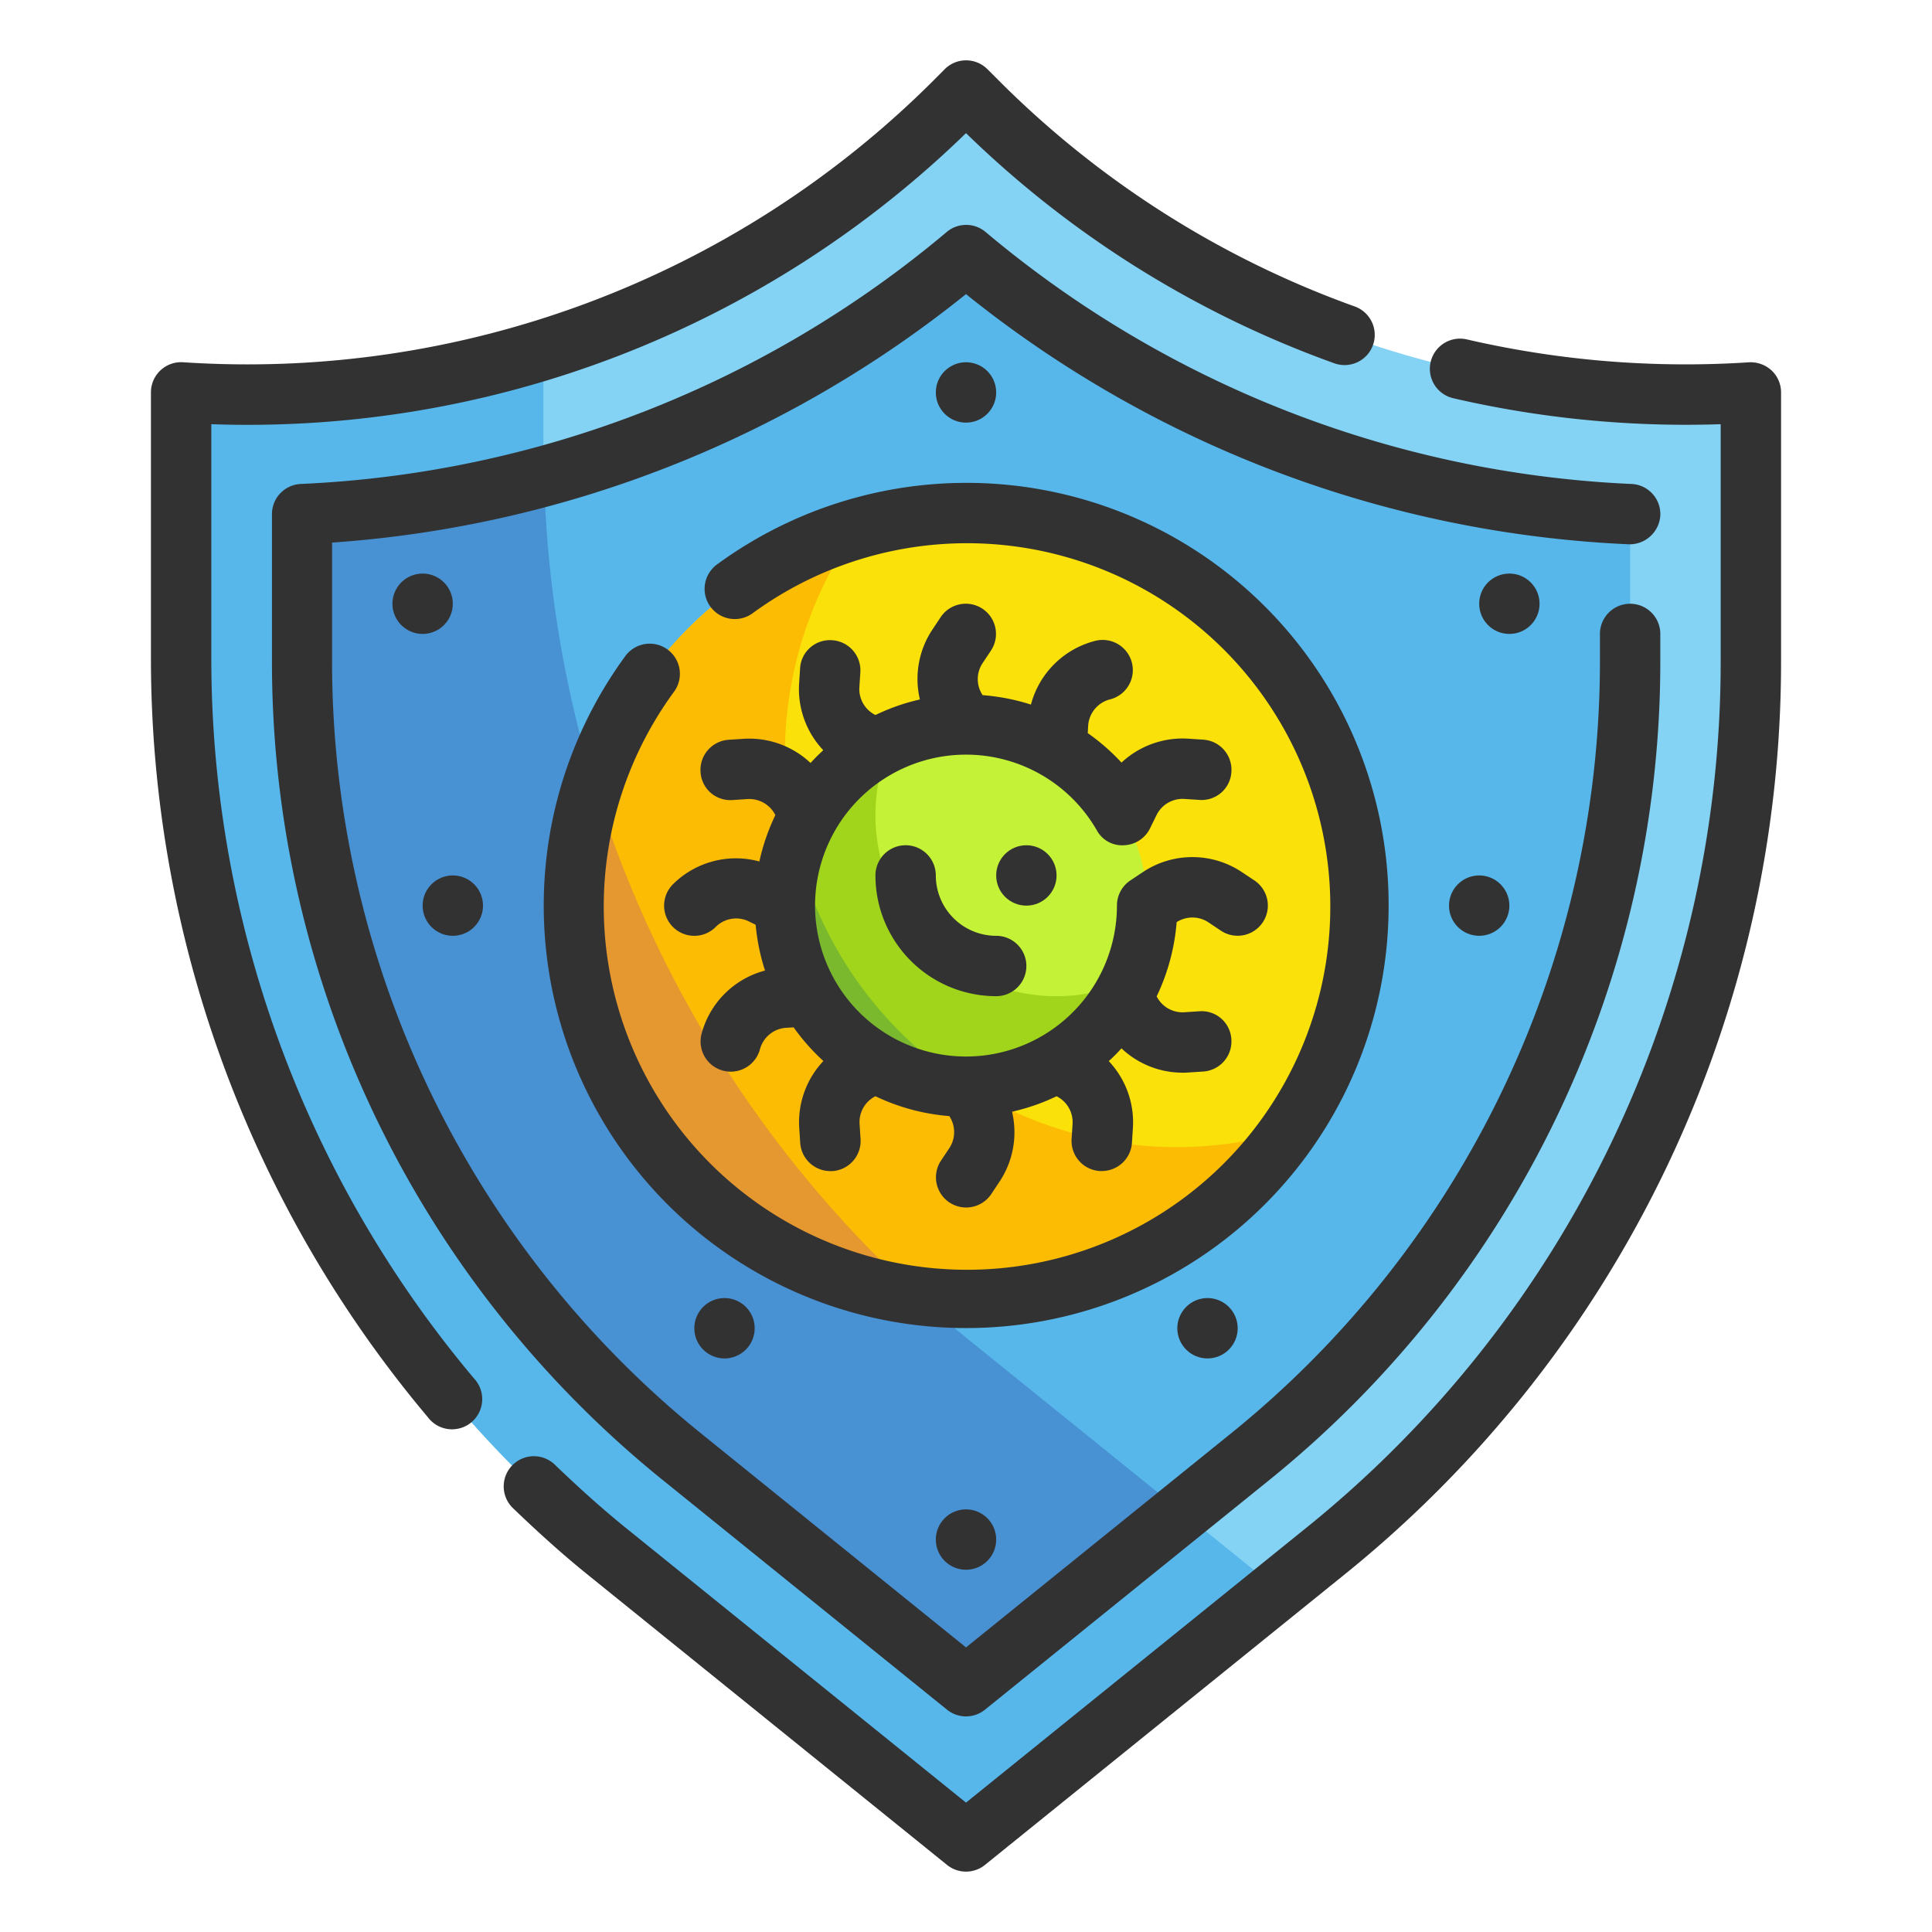 <?xml version="1.0" ?><svg viewBox="0 0 64 64" xmlns="http://www.w3.org/2000/svg"><g data-name="Fill Outline" id="Fill_Outline"><g data-name="Stroke copy" id="Stroke_copy"><g><path d="M32.37,3.37,32,3l-.37.371A33.129,33.129,0,0,1,6,13H6v8.845A38,38,0,0,0,20.123,51.407L32,61l11.877-9.593A38,38,0,0,0,58,21.845V13h0A33.132,33.132,0,0,1,32.37,3.37Z" style="fill: #84d2f4"/><path d="M22.637,48.3A33.847,33.847,0,0,1,10,21.845V17.031A36.8,36.8,0,0,0,32,8.45a36.806,36.806,0,0,0,22,8.581v4.814A33.847,33.847,0,0,1,41.363,48.3L32,55.858Z" style="fill: #57b7eb"/><path d="M32.122,44.407A38,38,0,0,1,18,14.845V11.587A33.117,33.117,0,0,1,6,13H6v8.845A38,38,0,0,0,20.123,51.407L32,61l10.333-8.346Z" style="fill: #57b7eb"/><path d="M22.637,48.3,32,55.858l7.15-5.775-7.028-5.676a37.989,37.989,0,0,1-14.1-28.646A37.182,37.182,0,0,1,10,17.031v4.814A33.847,33.847,0,0,0,22.637,48.3Z" style="fill: #4891d3"/><g><circle cx="32" cy="30" r="13" style="fill: #f9e109"/><path d="M39,38A12.988,12.988,0,0,1,28.377,17.522,13,13,0,1,0,42.623,37.478,12.972,12.972,0,0,1,39,38Z" style="fill: #fcbc04"/><circle cx="32" cy="30" r="6" style="fill: #c4f236"/><path d="M35,33a5.993,5.993,0,0,1-5.466-8.466,6,6,0,1,0,7.932,7.932A5.974,5.974,0,0,1,35,33Z" style="fill: #a1d51c"/><path d="M30.361,42.886a37.965,37.965,0,0,1-10.7-16.962,12.974,12.974,0,0,0,10.7,16.962Z" style="fill: #e59730"/><path d="M32.084,35.994a13,13,0,0,1-5.724-8A5.967,5.967,0,0,0,32,36C32.029,36,32.055,35.994,32.084,35.994Z" style="fill: #7ab92d"/></g></g></g><g data-name="Outline copy" id="Outline_copy"><g><path d="M58.684,12.27a1.025,1.025,0,0,0-.75-.268,32.161,32.161,0,0,1-9.331-.756,1,1,0,1,0-.448,1.949A34.193,34.193,0,0,0,57,14.052v7.793A36.839,36.839,0,0,1,43.249,50.629L32,59.714,20.751,50.629c-.737-.595-1.508-1.28-2.355-2.094a1,1,0,1,0-1.385,1.442c.888.854,1.7,1.577,2.484,2.208l11.877,9.593a1,1,0,0,0,1.256,0l11.877-9.593A38.829,38.829,0,0,0,59,21.845V13A1,1,0,0,0,58.684,12.27Z" style="fill: #323232"/><path d="M7,21.845V14.052A34.118,34.118,0,0,0,32,4.41a33.889,33.889,0,0,0,12.2,7.624,1,1,0,0,0,.68-1.881,31.889,31.889,0,0,1-11.8-7.491l-.37-.37a1,1,0,0,0-1.415,0l-.369.371A32.155,32.155,0,0,1,6.066,12,1,1,0,0,0,5,13v8.845a39.047,39.047,0,0,0,9.172,25.1A1,1,0,1,0,15.7,45.66,37.047,37.047,0,0,1,7,21.845Z" style="fill: #323232"/><path d="M55,17.079a1,1,0,0,0-.952-1.047,35.685,35.685,0,0,1-21.4-8.348,1,1,0,0,0-1.286,0,35.677,35.677,0,0,1-21.4,8.348,1,1,0,0,0-.953,1v4.814A34.844,34.844,0,0,0,22.009,49.073l9.363,7.563a1,1,0,0,0,1.256,0l9.363-7.563A34.844,34.844,0,0,0,55,21.845V21a1,1,0,0,0-2,0v.845A32.859,32.859,0,0,1,40.735,47.518L32,54.573l-8.735-7.055A32.859,32.859,0,0,1,11,21.845V17.974A37.632,37.632,0,0,0,32,9.743,37.655,37.655,0,0,0,53.953,18.03,1.018,1.018,0,0,0,55,17.079Z" style="fill: #323232"/><path d="M22.293,29.292a1,1,0,0,0,1.414,1.416.958.958,0,0,1,1.11-.181l.215.107a6.982,6.982,0,0,0,.31,1.517,2.953,2.953,0,0,0-2.1,2.09,1,1,0,0,0,.707,1.225,1.015,1.015,0,0,0,.26.034,1,1,0,0,0,.965-.741.961.961,0,0,1,.871-.712l.245-.014a7.066,7.066,0,0,0,.986,1.115,2.95,2.95,0,0,0-.8,2.218l.032.493a1,1,0,0,0,1,.935c.022,0,.044,0,.066,0a1,1,0,0,0,.933-1.063l-.032-.492A.958.958,0,0,1,29,36.314a6.94,6.94,0,0,0,2.447.658.961.961,0,0,1,0,1.062l-.274.411a1,1,0,0,0,1.664,1.11l.274-.412a2.951,2.951,0,0,0,.414-2.316A6.905,6.905,0,0,0,35,36.315a.958.958,0,0,1,.53.921l-.032.493a1,1,0,0,0,.933,1.063c.022,0,.044,0,.066,0a1,1,0,0,0,1-.935l.032-.494a2.948,2.948,0,0,0-.8-2.212q.221-.2.421-.423a2.947,2.947,0,0,0,2.02.806c.064,0,.129,0,.194-.006l.493-.032a1,1,0,0,0,.934-1.062.987.987,0,0,0-1.063-.934l-.493.032a.958.958,0,0,1-.919-.526,6.961,6.961,0,0,0,.662-2.459.964.964,0,0,1,1.055.008l.411.275a1,1,0,1,0,1.11-1.664l-.411-.274a2.955,2.955,0,0,0-3.288,0l-.411.274A1,1,0,0,0,37,30a5,5,0,1,1-.669-2.5.951.951,0,0,0,.9.5,1,1,0,0,0,.864-.558L38.312,27a.961.961,0,0,1,.924-.534l.493.032a.987.987,0,0,0,1.063-.934,1,1,0,0,0-.934-1.062l-.493-.032a2.966,2.966,0,0,0-2.214.792,6.957,6.957,0,0,0-1.118-.977l.014-.242a.962.962,0,0,1,.712-.872,1,1,0,1,0-.518-1.931,2.957,2.957,0,0,0-2.09,2.1,6.954,6.954,0,0,0-1.6-.312.958.958,0,0,1,0-1.063l.274-.411a1,1,0,1,0-1.664-1.11l-.274.412a2.947,2.947,0,0,0-.414,2.314A6.931,6.931,0,0,0,29,23.686a.957.957,0,0,1-.532-.922l.032-.493a1,1,0,0,0-.933-1.063.99.99,0,0,0-1.063.933l-.032.494a2.949,2.949,0,0,0,.8,2.217c-.147.134-.287.275-.422.422a2.958,2.958,0,0,0-2.217-.8l-.493.032a1,1,0,0,0-.934,1.062.986.986,0,0,0,1.063.934l.493-.032a.967.967,0,0,1,.923.531,6.947,6.947,0,0,0-.53,1.537A2.956,2.956,0,0,0,22.293,29.292Z" style="fill: #323232"/><path d="M31,29a1,1,0,0,0-2,0,4,4,0,0,0,4,4,1,1,0,0,0,0-2A2,2,0,0,1,31,29Z" style="fill: #323232"/><circle cx="34" cy="29" r="1" style="fill: #323232"/><path d="M46,30A13.984,13.984,0,0,0,23.75,18.7a1,1,0,0,0,1.182,1.614,12.034,12.034,0,1,1-2.613,2.613,1,1,0,1,0-1.613-1.182A13.994,13.994,0,1,0,46,30Z" style="fill: #323232"/><circle cx="50" cy="20" r="1" style="fill: #323232"/><circle cx="49" cy="30" r="1" style="fill: #323232"/><circle cx="40" cy="44" r="1" style="fill: #323232"/><circle cx="24" cy="44" r="1" style="fill: #323232"/><circle cx="32" cy="13" r="1" style="fill: #323232"/><circle cx="32" cy="51" r="1" style="fill: #323232"/><circle cx="14" cy="20" r="1" style="fill: #323232"/><circle cx="15" cy="30" r="1" style="fill: #323232"/></g></g></g></svg>